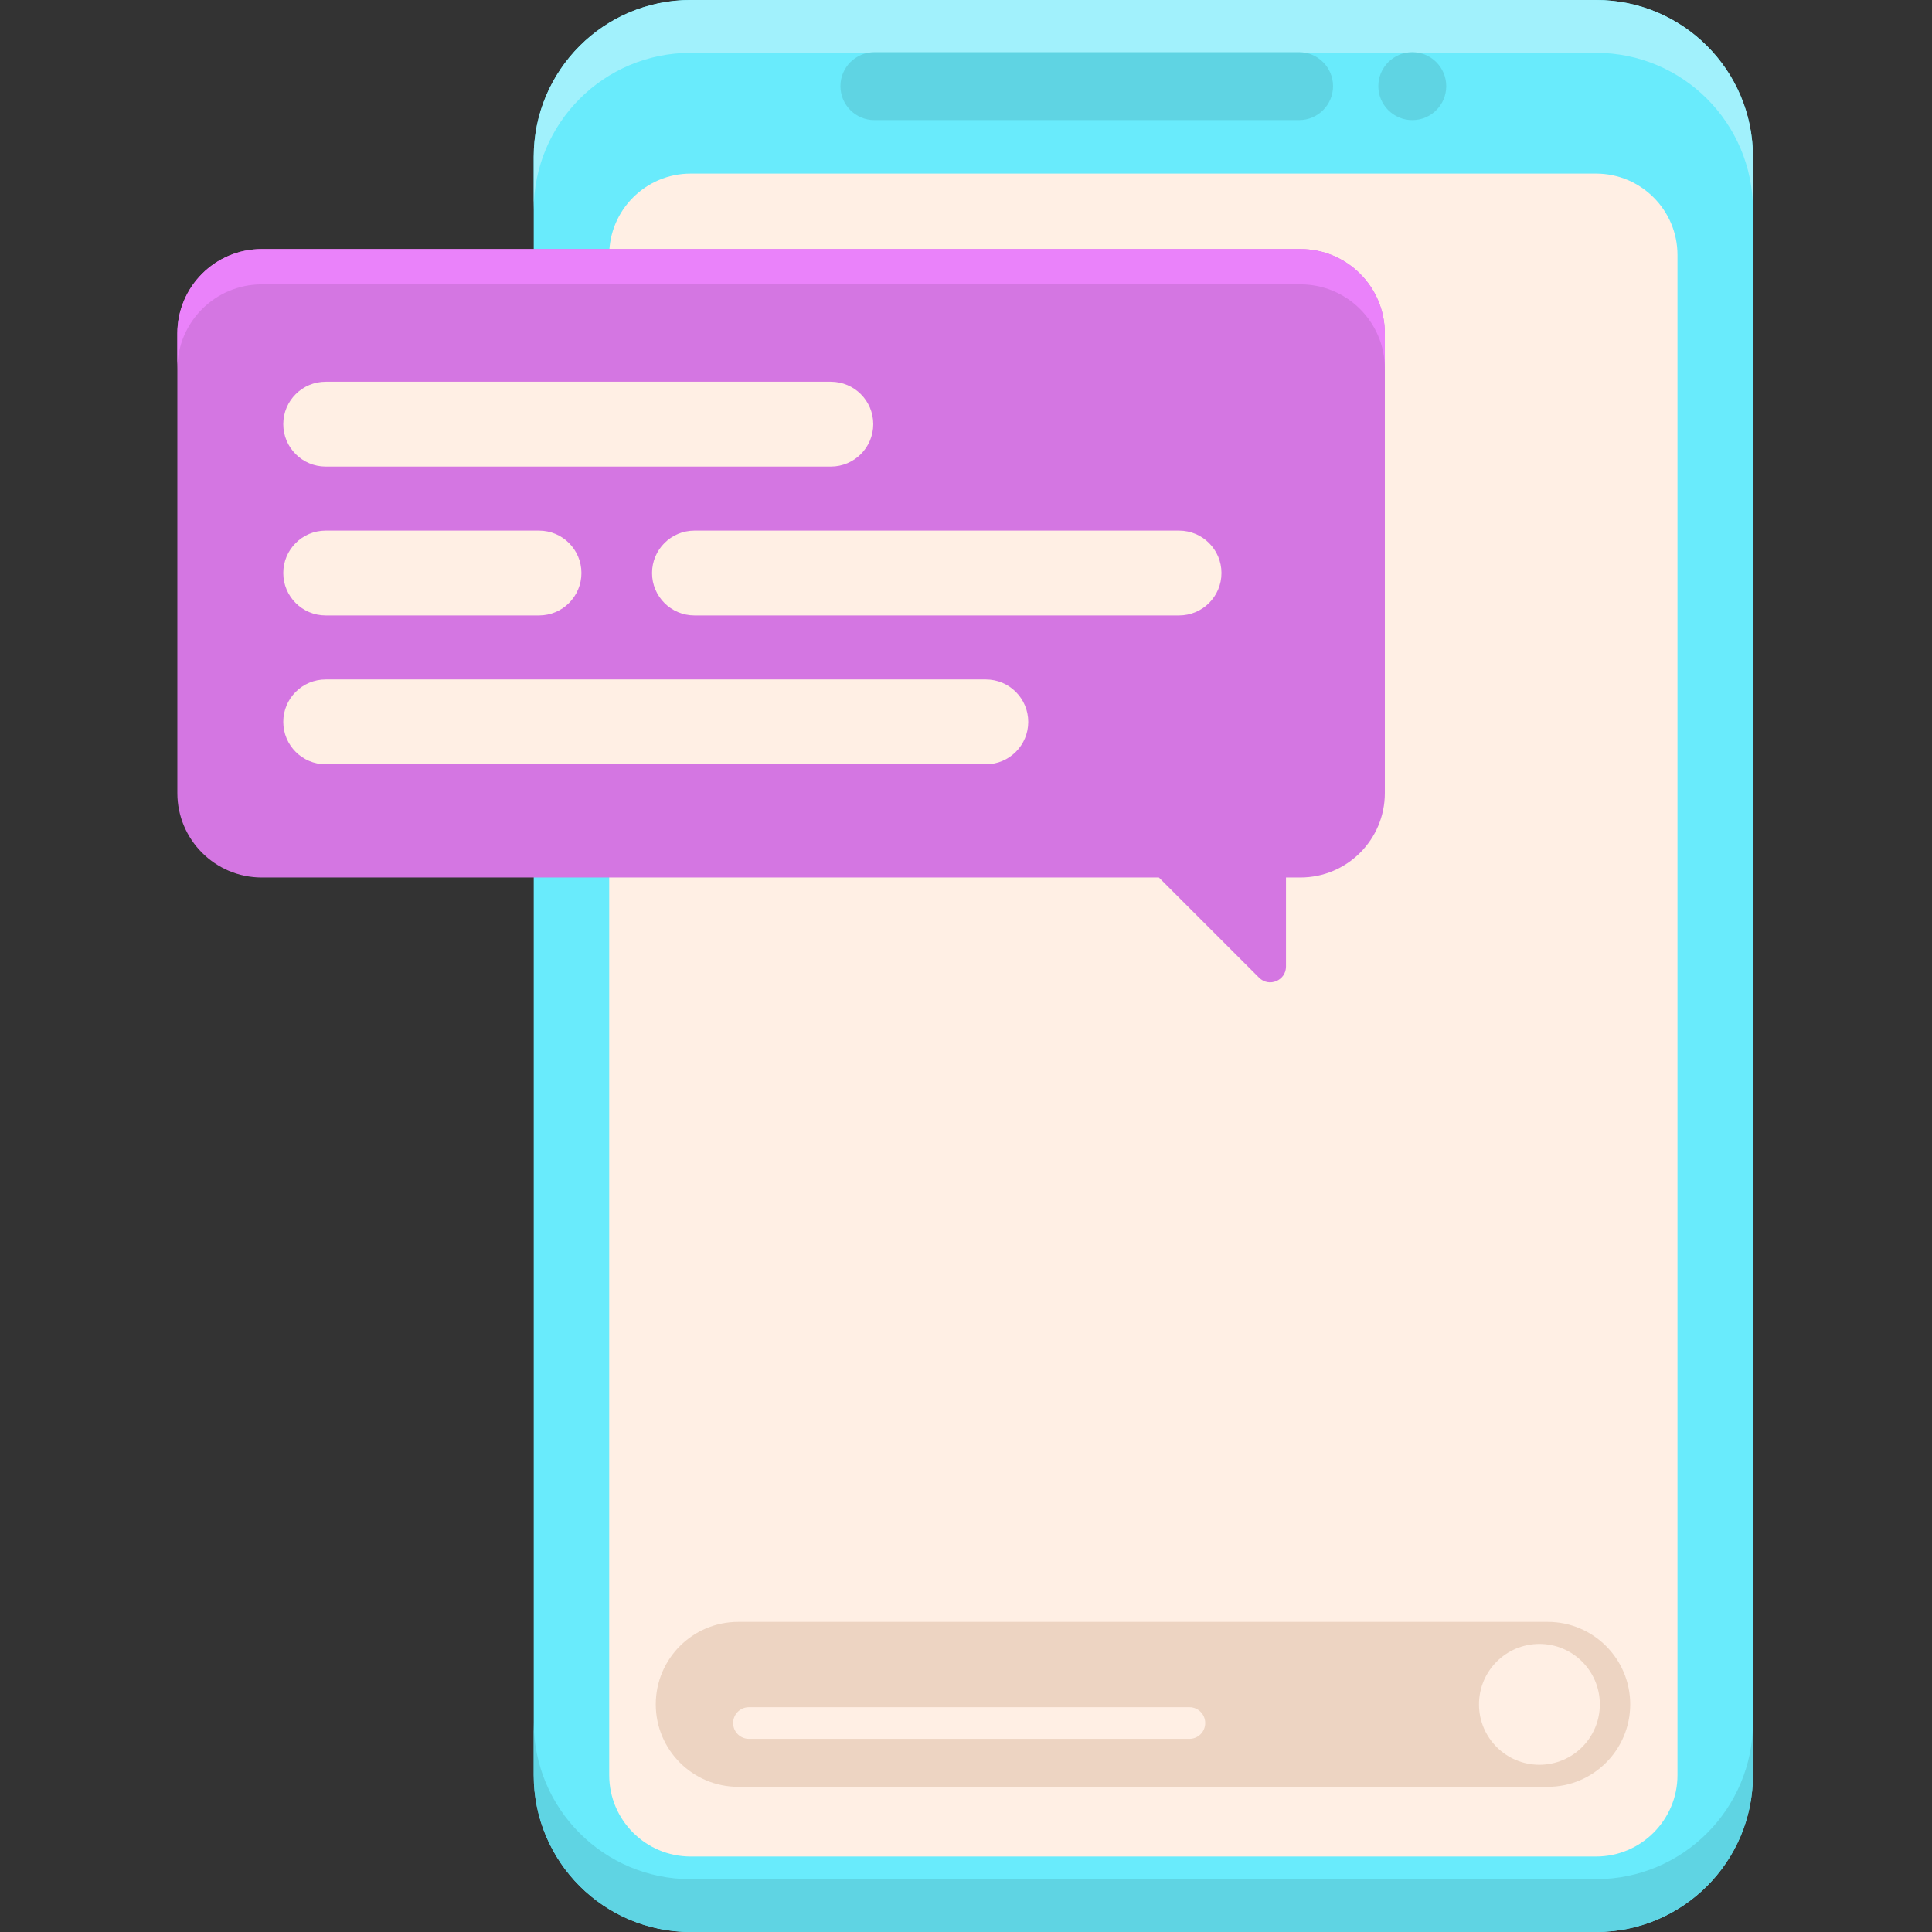 <svg height="512pt" viewBox="-47 0 512 512" width="512pt" xmlns="http://www.w3.org/2000/svg"><rect x="-47" y="0" width="512" height="512" fill="#333333" stroke="none"/><path d="m375.98 512h-239.961c-22.961 0-41.574-18.613-41.574-41.57v-428.859c0-22.957 18.613-41.57 41.574-41.57h239.961c22.961 0 41.57 18.613 41.57 41.57v428.855c.004 22.961-18.609 41.574-41.57 41.574zm0 0" fill="#69ebfc"/><path d="m375.98 0h-239.961c-22.961 0-41.574 18.613-41.574 41.57v14c0-22.957 18.613-41.57 41.574-41.57h239.961c22.961 0 41.57 18.613 41.57 41.57v-14c.004-22.957-18.609-41.57-41.57-41.57zm0 0" fill="#a1f1fc"/><path d="m136.02 512h239.961c22.961 0 41.57-18.613 41.57-41.57v-14c0 22.957-18.609 41.57-41.57 41.57h-239.961c-22.961 0-41.574-18.613-41.574-41.57v14c0 22.957 18.613 41.57 41.574 41.57zm0 0" fill="#5fd4e3"/><path d="m136.02 492c-11.895 0-21.574-9.68-21.574-21.57v-402.859c0-11.891 9.68-21.57 21.574-21.57h239.961c11.895 0 21.57 9.68 21.57 21.57v402.859c0 11.891-9.676 21.57-21.57 21.57zm0 0" fill="#ffefe4"/><path d="m297.273 31.828h-112.547c-4.969 0-9-4.031-9-9s4.031-9 9-9h112.547c4.969 0 9 4.031 9 9s-4.031 9-9 9zm0 0" fill="#5fd4e3"/><path d="m336.273 22.828c0 4.969-4.027 9-9 9-4.969 0-9-4.031-9-9s4.031-9 9-9c4.973 0 9 4.031 9 9zm0 0" fill="#5fd4e3"/><path d="m22.379 66h275.242c12.359 0 22.379 10.02 22.379 22.379v121.789c0 12.359-10.02 22.379-22.379 22.379h-3.82v23.598c0 3.723-4.5 5.586-7.133 2.953l-26.551-26.551h-237.738c-12.359 0-22.379-10.02-22.379-22.379v-121.789c0-12.359 10.02-22.379 22.379-22.379zm0 0" fill="#d476e2"/><path d="m22.379 66h275.242c12.359 0 22.379 10.02 22.379 22.379v9.355c0-12.359-10.02-22.379-22.379-22.379h-275.242c-12.359 0-22.379 10.02-22.379 22.383v-9.355c0-12.363 10.02-22.383 22.379-22.383zm0 0" fill="#ea82fa"/><g fill="#ffefe4"><path d="m173.184 123.645h-133.875c-6.207 0-11.238-5.031-11.238-11.242 0-6.207 5.031-11.238 11.238-11.238h133.875c6.207 0 11.238 5.031 11.238 11.238 0 6.211-5.031 11.242-11.238 11.242zm0 0"/><path d="m95.844 163.098h-56.535c-6.207 0-11.238-5.035-11.238-11.242s5.031-11.238 11.238-11.238h56.535c6.207 0 11.242 5.031 11.242 11.238s-5.035 11.242-11.242 11.242zm0 0"/><path d="m265.461 163.098h-128.422c-6.211 0-11.242-5.035-11.242-11.242s5.031-11.238 11.242-11.238h128.422c6.211 0 11.242 5.031 11.242 11.238s-5.031 11.242-11.242 11.242zm0 0"/><path d="m214.258 202.547h-174.949c-6.207 0-11.238-5.031-11.238-11.242 0-6.207 5.031-11.238 11.238-11.238h174.949c6.207 0 11.238 5.031 11.238 11.238 0 6.211-5.031 11.242-11.238 11.242zm0 0"/></g><path d="m363.16 473.531h-214.516c-12.074 0-21.859-9.789-21.859-21.859 0-12.074 9.785-21.859 21.859-21.859h214.516c12.074 0 21.863 9.789 21.863 21.859s-9.789 21.859-21.863 21.859zm0 0" fill="#edd4c2"/><path d="m376.973 451.672c0 8.844-7.168 16.012-16.012 16.012s-16.012-7.168-16.012-16.012 7.168-16.012 16.012-16.012 16.012 7.168 16.012 16.012zm0 0" fill="#ffefe4"/><path d="m268.199 460.82h-116.719c-2.32 0-4.195-1.879-4.195-4.195 0-2.32 1.875-4.195 4.195-4.195h116.719c2.32 0 4.195 1.875 4.195 4.195.004 2.316-1.875 4.195-4.195 4.195zm0 0" fill="#ffefe4"/></svg>